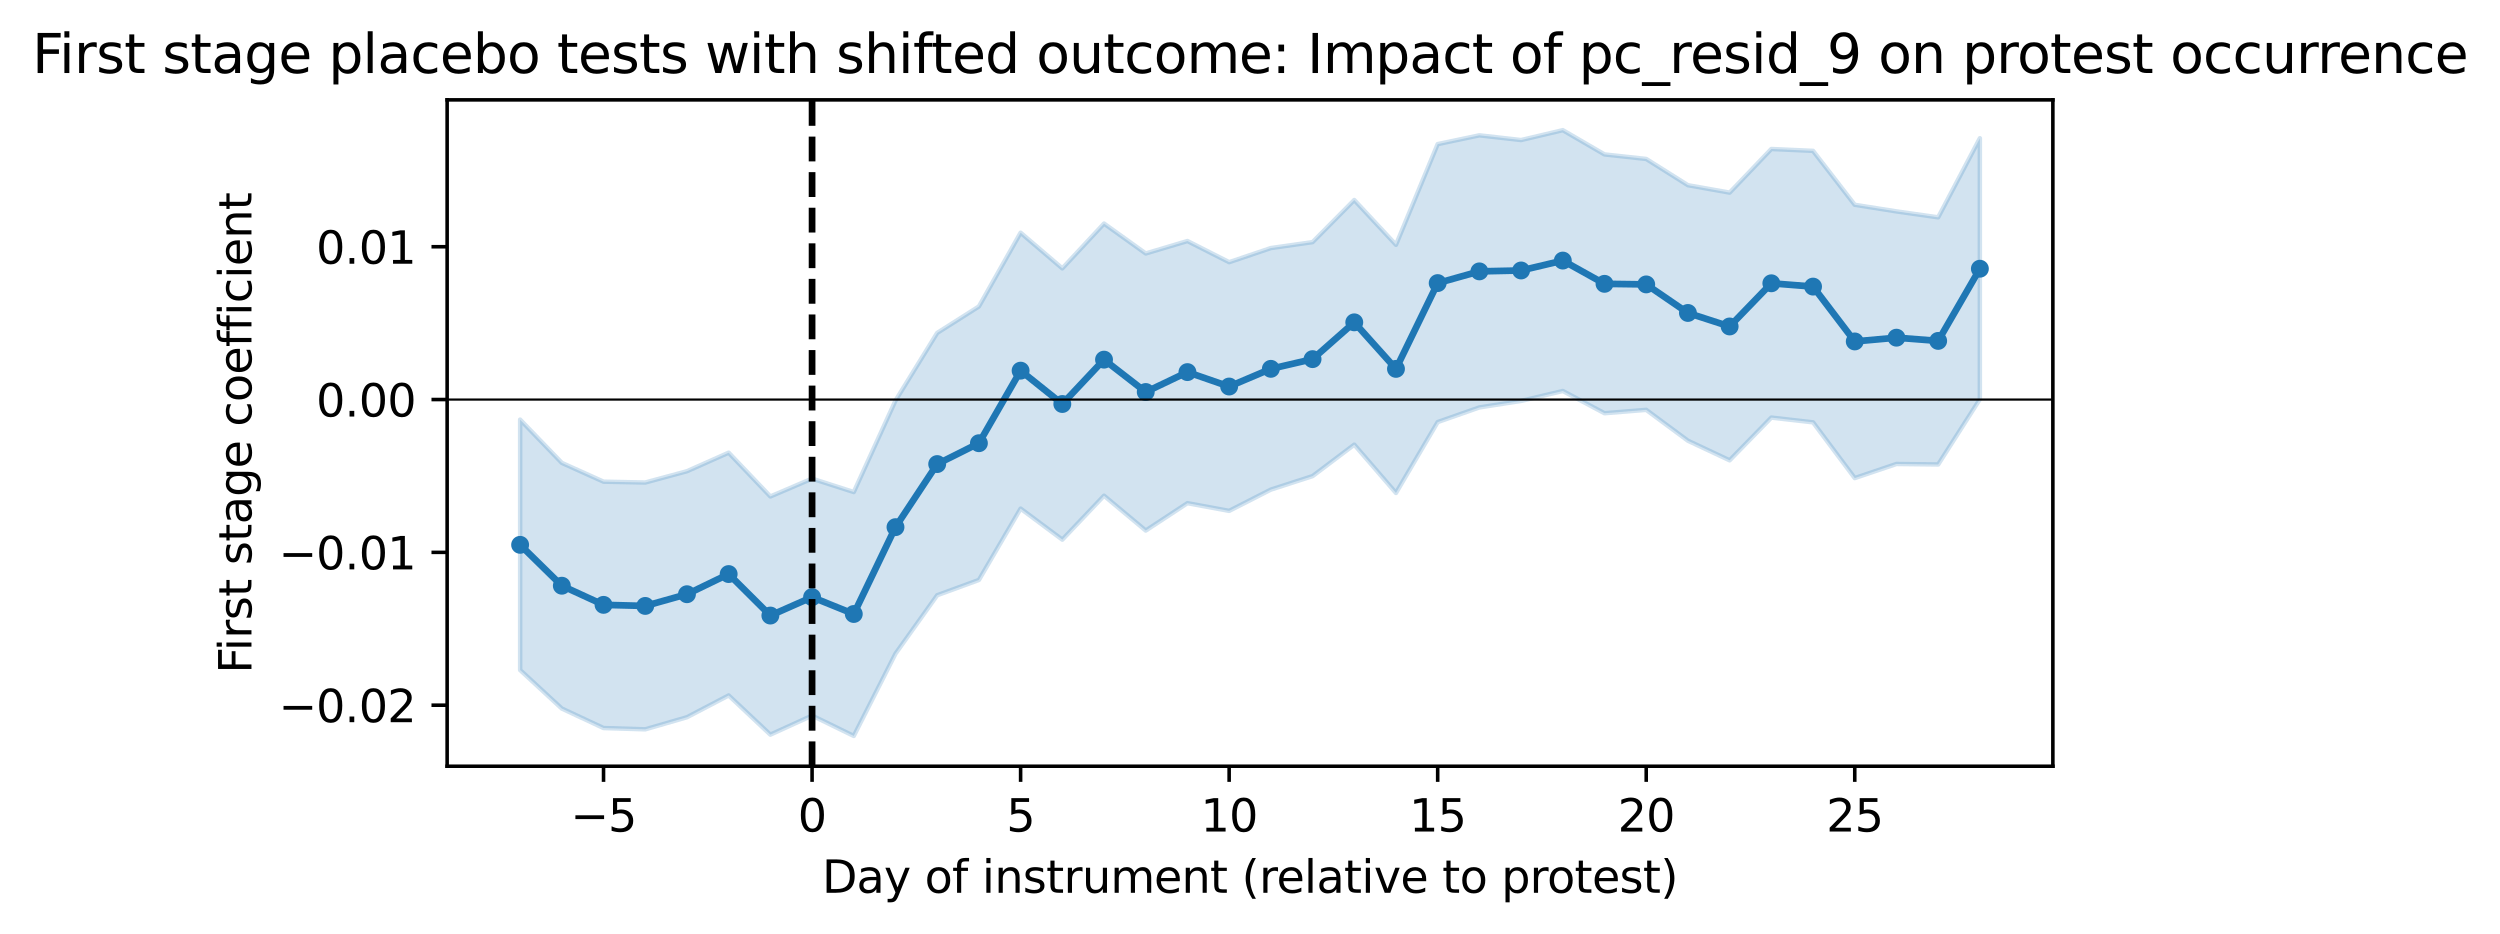 <?xml version="1.0" encoding="utf-8" standalone="no"?>
<!DOCTYPE svg PUBLIC "-//W3C//DTD SVG 1.1//EN"
  "http://www.w3.org/Graphics/SVG/1.1/DTD/svg11.dtd">
<svg xmlns:xlink="http://www.w3.org/1999/xlink" width="558.636pt" height="208.774pt" viewBox="0 0 558.636 208.774" xmlns="http://www.w3.org/2000/svg" version="1.1">
 <defs>
  <style type="text/css">*{stroke-linejoin: round; stroke-linecap: butt}</style>
 </defs>
 <g id="figure_1">
  <g id="patch_1">
   <path d="M 0 208.774
L 558.636 208.774
L 558.636 0
L 0 0
z
" style="fill: #ffffff"/>
  </g>
  <g id="axes_1">
   <g id="patch_2">
    <path d="M 99.915 171.218
L 458.721 171.218
L 458.721 22.318
L 99.915 22.318
z
" style="fill: #ffffff"/>
   </g>
   <g id="PolyCollection_1">
    <defs>
     <path id="m5fc6c10054" d="M 116.224 -115.006
L 116.224 -59.05
L 125.544 -50.441
L 134.863 -46.089
L 144.183 -45.801
L 153.503 -48.507
L 162.822 -53.376
L 172.142 -44.613
L 181.462 -48.869
L 190.781 -44.324
L 200.101 -62.706
L 209.42 -75.769
L 218.74 -79.18
L 228.06 -95.125
L 237.379 -88.187
L 246.699 -98.004
L 256.019 -90.221
L 265.338 -96.339
L 274.658 -94.615
L 283.978 -99.369
L 293.297 -102.38
L 302.617 -109.414
L 311.937 -98.619
L 321.256 -114.46
L 330.576 -117.732
L 339.895 -119.189
L 349.215 -121.407
L 358.535 -116.433
L 367.854 -117.191
L 377.174 -110.292
L 386.494 -105.913
L 395.813 -115.461
L 405.133 -114.399
L 414.453 -101.943
L 423.772 -105.096
L 433.092 -104.983
L 442.412 -119.569
L 442.412 -177.883
L 442.412 -177.883
L 433.092 -160.211
L 423.772 -161.538
L 414.453 -163.012
L 405.133 -175.065
L 395.813 -175.482
L 386.494 -165.735
L 377.174 -167.39
L 367.854 -173.254
L 358.535 -174.27
L 349.215 -179.688
L 339.895 -177.48
L 330.576 -178.535
L 321.256 -176.573
L 311.937 -154.074
L 302.617 -164.077
L 293.297 -154.668
L 283.978 -153.344
L 274.658 -150.19
L 265.338 -154.914
L 256.019 -152.137
L 246.699 -158.816
L 237.379 -148.805
L 228.06 -156.773
L 218.74 -140.292
L 209.42 -134.384
L 200.101 -119.253
L 190.781 -98.827
L 181.462 -101.821
L 172.142 -97.838
L 162.822 -107.621
L 153.503 -103.478
L 144.183 -100.955
L 134.863 -101.143
L 125.544 -105.343
L 116.224 -115.006
z
" style="stroke: #1f77b4; stroke-opacity: 0.2"/>
    </defs>
    <g clip-path="url(#pff7cc53bf7)">
     <use xlink:href="#m5fc6c10054" x="0" y="208.774" style="fill: #1f77b4; fill-opacity: 0.2; stroke: #1f77b4; stroke-opacity: 0.2"/>
    </g>
   </g>
   <g id="matplotlib.axis_1">
    <g id="xtick_1">
     <g id="line2d_1">
      <defs>
       <path id="mb83be0d517" d="M 0 0
L 0 3.5
" style="stroke: #000000; stroke-width: 0.8"/>
      </defs>
      <g>
       <use xlink:href="#mb83be0d517" x="134.863" y="171.218" style="stroke: #000000; stroke-width: 0.8"/>
      </g>
     </g>
     <g id="text_1">
      <!-- −5 -->
      <g transform="translate(127.492 185.817) scale(0.1 -0.1)">
       <defs>
        <path id="DejaVuSans-2212" d="M 678 2272
L 4684 2272
L 4684 1741
L 678 1741
L 678 2272
z
" transform="scale(0.016)"/>
        <path id="DejaVuSans-35" d="M 691 4666
L 3169 4666
L 3169 4134
L 1269 4134
L 1269 2991
Q 1406 3038 1543 3061
Q 1681 3084 1819 3084
Q 2600 3084 3056 2656
Q 3513 2228 3513 1497
Q 3513 744 3044 326
Q 2575 -91 1722 -91
Q 1428 -91 1123 -41
Q 819 9 494 109
L 494 744
Q 775 591 1075 516
Q 1375 441 1709 441
Q 2250 441 2565 725
Q 2881 1009 2881 1497
Q 2881 1984 2565 2268
Q 2250 2553 1709 2553
Q 1456 2553 1204 2497
Q 953 2441 691 2322
L 691 4666
z
" transform="scale(0.016)"/>
       </defs>
       <use xlink:href="#DejaVuSans-2212"/>
       <use xlink:href="#DejaVuSans-35" x="83.789"/>
      </g>
     </g>
    </g>
    <g id="xtick_2">
     <g id="line2d_2">
      <g>
       <use xlink:href="#mb83be0d517" x="181.462" y="171.218" style="stroke: #000000; stroke-width: 0.8"/>
      </g>
     </g>
     <g id="text_2">
      <!-- 0 -->
      <g transform="translate(178.28 185.817) scale(0.1 -0.1)">
       <defs>
        <path id="DejaVuSans-30" d="M 2034 4250
Q 1547 4250 1301 3770
Q 1056 3291 1056 2328
Q 1056 1369 1301 889
Q 1547 409 2034 409
Q 2525 409 2770 889
Q 3016 1369 3016 2328
Q 3016 3291 2770 3770
Q 2525 4250 2034 4250
z
M 2034 4750
Q 2819 4750 3233 4129
Q 3647 3509 3647 2328
Q 3647 1150 3233 529
Q 2819 -91 2034 -91
Q 1250 -91 836 529
Q 422 1150 422 2328
Q 422 3509 836 4129
Q 1250 4750 2034 4750
z
" transform="scale(0.016)"/>
       </defs>
       <use xlink:href="#DejaVuSans-30"/>
      </g>
     </g>
    </g>
    <g id="xtick_3">
     <g id="line2d_3">
      <g>
       <use xlink:href="#mb83be0d517" x="228.06" y="171.218" style="stroke: #000000; stroke-width: 0.8"/>
      </g>
     </g>
     <g id="text_3">
      <!-- 5 -->
      <g transform="translate(224.879 185.817) scale(0.1 -0.1)">
       <use xlink:href="#DejaVuSans-35"/>
      </g>
     </g>
    </g>
    <g id="xtick_4">
     <g id="line2d_4">
      <g>
       <use xlink:href="#mb83be0d517" x="274.658" y="171.218" style="stroke: #000000; stroke-width: 0.8"/>
      </g>
     </g>
     <g id="text_4">
      <!-- 10 -->
      <g transform="translate(268.295 185.817) scale(0.1 -0.1)">
       <defs>
        <path id="DejaVuSans-31" d="M 794 531
L 1825 531
L 1825 4091
L 703 3866
L 703 4441
L 1819 4666
L 2450 4666
L 2450 531
L 3481 531
L 3481 0
L 794 0
L 794 531
z
" transform="scale(0.016)"/>
       </defs>
       <use xlink:href="#DejaVuSans-31"/>
       <use xlink:href="#DejaVuSans-30" x="63.623"/>
      </g>
     </g>
    </g>
    <g id="xtick_5">
     <g id="line2d_5">
      <g>
       <use xlink:href="#mb83be0d517" x="321.256" y="171.218" style="stroke: #000000; stroke-width: 0.8"/>
      </g>
     </g>
     <g id="text_5">
      <!-- 15 -->
      <g transform="translate(314.894 185.817) scale(0.1 -0.1)">
       <use xlink:href="#DejaVuSans-31"/>
       <use xlink:href="#DejaVuSans-35" x="63.623"/>
      </g>
     </g>
    </g>
    <g id="xtick_6">
     <g id="line2d_6">
      <g>
       <use xlink:href="#mb83be0d517" x="367.854" y="171.218" style="stroke: #000000; stroke-width: 0.8"/>
      </g>
     </g>
     <g id="text_6">
      <!-- 20 -->
      <g transform="translate(361.492 185.817) scale(0.1 -0.1)">
       <defs>
        <path id="DejaVuSans-32" d="M 1228 531
L 3431 531
L 3431 0
L 469 0
L 469 531
Q 828 903 1448 1529
Q 2069 2156 2228 2338
Q 2531 2678 2651 2914
Q 2772 3150 2772 3378
Q 2772 3750 2511 3984
Q 2250 4219 1831 4219
Q 1534 4219 1204 4116
Q 875 4013 500 3803
L 500 4441
Q 881 4594 1212 4672
Q 1544 4750 1819 4750
Q 2544 4750 2975 4387
Q 3406 4025 3406 3419
Q 3406 3131 3298 2873
Q 3191 2616 2906 2266
Q 2828 2175 2409 1742
Q 1991 1309 1228 531
z
" transform="scale(0.016)"/>
       </defs>
       <use xlink:href="#DejaVuSans-32"/>
       <use xlink:href="#DejaVuSans-30" x="63.623"/>
      </g>
     </g>
    </g>
    <g id="xtick_7">
     <g id="line2d_7">
      <g>
       <use xlink:href="#mb83be0d517" x="414.453" y="171.218" style="stroke: #000000; stroke-width: 0.8"/>
      </g>
     </g>
     <g id="text_7">
      <!-- 25 -->
      <g transform="translate(408.09 185.817) scale(0.1 -0.1)">
       <use xlink:href="#DejaVuSans-32"/>
       <use xlink:href="#DejaVuSans-35" x="63.623"/>
      </g>
     </g>
    </g>
    <g id="text_8">
     <!-- Day of instrument (relative to protest) -->
     <g transform="translate(183.7 199.495) scale(0.1 -0.1)">
      <defs>
       <path id="DejaVuSans-44" d="M 1259 4147
L 1259 519
L 2022 519
Q 2988 519 3436 956
Q 3884 1394 3884 2338
Q 3884 3275 3436 3711
Q 2988 4147 2022 4147
L 1259 4147
z
M 628 4666
L 1925 4666
Q 3281 4666 3915 4102
Q 4550 3538 4550 2338
Q 4550 1131 3912 565
Q 3275 0 1925 0
L 628 0
L 628 4666
z
" transform="scale(0.016)"/>
       <path id="DejaVuSans-61" d="M 2194 1759
Q 1497 1759 1228 1600
Q 959 1441 959 1056
Q 959 750 1161 570
Q 1363 391 1709 391
Q 2188 391 2477 730
Q 2766 1069 2766 1631
L 2766 1759
L 2194 1759
z
M 3341 1997
L 3341 0
L 2766 0
L 2766 531
Q 2569 213 2275 61
Q 1981 -91 1556 -91
Q 1019 -91 701 211
Q 384 513 384 1019
Q 384 1609 779 1909
Q 1175 2209 1959 2209
L 2766 2209
L 2766 2266
Q 2766 2663 2505 2880
Q 2244 3097 1772 3097
Q 1472 3097 1187 3025
Q 903 2953 641 2809
L 641 3341
Q 956 3463 1253 3523
Q 1550 3584 1831 3584
Q 2591 3584 2966 3190
Q 3341 2797 3341 1997
z
" transform="scale(0.016)"/>
       <path id="DejaVuSans-79" d="M 2059 -325
Q 1816 -950 1584 -1140
Q 1353 -1331 966 -1331
L 506 -1331
L 506 -850
L 844 -850
Q 1081 -850 1212 -737
Q 1344 -625 1503 -206
L 1606 56
L 191 3500
L 800 3500
L 1894 763
L 2988 3500
L 3597 3500
L 2059 -325
z
" transform="scale(0.016)"/>
       <path id="DejaVuSans-20" transform="scale(0.016)"/>
       <path id="DejaVuSans-6f" d="M 1959 3097
Q 1497 3097 1228 2736
Q 959 2375 959 1747
Q 959 1119 1226 758
Q 1494 397 1959 397
Q 2419 397 2687 759
Q 2956 1122 2956 1747
Q 2956 2369 2687 2733
Q 2419 3097 1959 3097
z
M 1959 3584
Q 2709 3584 3137 3096
Q 3566 2609 3566 1747
Q 3566 888 3137 398
Q 2709 -91 1959 -91
Q 1206 -91 779 398
Q 353 888 353 1747
Q 353 2609 779 3096
Q 1206 3584 1959 3584
z
" transform="scale(0.016)"/>
       <path id="DejaVuSans-66" d="M 2375 4863
L 2375 4384
L 1825 4384
Q 1516 4384 1395 4259
Q 1275 4134 1275 3809
L 1275 3500
L 2222 3500
L 2222 3053
L 1275 3053
L 1275 0
L 697 0
L 697 3053
L 147 3053
L 147 3500
L 697 3500
L 697 3744
Q 697 4328 969 4595
Q 1241 4863 1831 4863
L 2375 4863
z
" transform="scale(0.016)"/>
       <path id="DejaVuSans-69" d="M 603 3500
L 1178 3500
L 1178 0
L 603 0
L 603 3500
z
M 603 4863
L 1178 4863
L 1178 4134
L 603 4134
L 603 4863
z
" transform="scale(0.016)"/>
       <path id="DejaVuSans-6e" d="M 3513 2113
L 3513 0
L 2938 0
L 2938 2094
Q 2938 2591 2744 2837
Q 2550 3084 2163 3084
Q 1697 3084 1428 2787
Q 1159 2491 1159 1978
L 1159 0
L 581 0
L 581 3500
L 1159 3500
L 1159 2956
Q 1366 3272 1645 3428
Q 1925 3584 2291 3584
Q 2894 3584 3203 3211
Q 3513 2838 3513 2113
z
" transform="scale(0.016)"/>
       <path id="DejaVuSans-73" d="M 2834 3397
L 2834 2853
Q 2591 2978 2328 3040
Q 2066 3103 1784 3103
Q 1356 3103 1142 2972
Q 928 2841 928 2578
Q 928 2378 1081 2264
Q 1234 2150 1697 2047
L 1894 2003
Q 2506 1872 2764 1633
Q 3022 1394 3022 966
Q 3022 478 2636 193
Q 2250 -91 1575 -91
Q 1294 -91 989 -36
Q 684 19 347 128
L 347 722
Q 666 556 975 473
Q 1284 391 1588 391
Q 1994 391 2212 530
Q 2431 669 2431 922
Q 2431 1156 2273 1281
Q 2116 1406 1581 1522
L 1381 1569
Q 847 1681 609 1914
Q 372 2147 372 2553
Q 372 3047 722 3315
Q 1072 3584 1716 3584
Q 2034 3584 2315 3537
Q 2597 3491 2834 3397
z
" transform="scale(0.016)"/>
       <path id="DejaVuSans-74" d="M 1172 4494
L 1172 3500
L 2356 3500
L 2356 3053
L 1172 3053
L 1172 1153
Q 1172 725 1289 603
Q 1406 481 1766 481
L 2356 481
L 2356 0
L 1766 0
Q 1100 0 847 248
Q 594 497 594 1153
L 594 3053
L 172 3053
L 172 3500
L 594 3500
L 594 4494
L 1172 4494
z
" transform="scale(0.016)"/>
       <path id="DejaVuSans-72" d="M 2631 2963
Q 2534 3019 2420 3045
Q 2306 3072 2169 3072
Q 1681 3072 1420 2755
Q 1159 2438 1159 1844
L 1159 0
L 581 0
L 581 3500
L 1159 3500
L 1159 2956
Q 1341 3275 1631 3429
Q 1922 3584 2338 3584
Q 2397 3584 2469 3576
Q 2541 3569 2628 3553
L 2631 2963
z
" transform="scale(0.016)"/>
       <path id="DejaVuSans-75" d="M 544 1381
L 544 3500
L 1119 3500
L 1119 1403
Q 1119 906 1312 657
Q 1506 409 1894 409
Q 2359 409 2629 706
Q 2900 1003 2900 1516
L 2900 3500
L 3475 3500
L 3475 0
L 2900 0
L 2900 538
Q 2691 219 2414 64
Q 2138 -91 1772 -91
Q 1169 -91 856 284
Q 544 659 544 1381
z
M 1991 3584
L 1991 3584
z
" transform="scale(0.016)"/>
       <path id="DejaVuSans-6d" d="M 3328 2828
Q 3544 3216 3844 3400
Q 4144 3584 4550 3584
Q 5097 3584 5394 3201
Q 5691 2819 5691 2113
L 5691 0
L 5113 0
L 5113 2094
Q 5113 2597 4934 2840
Q 4756 3084 4391 3084
Q 3944 3084 3684 2787
Q 3425 2491 3425 1978
L 3425 0
L 2847 0
L 2847 2094
Q 2847 2600 2669 2842
Q 2491 3084 2119 3084
Q 1678 3084 1418 2786
Q 1159 2488 1159 1978
L 1159 0
L 581 0
L 581 3500
L 1159 3500
L 1159 2956
Q 1356 3278 1631 3431
Q 1906 3584 2284 3584
Q 2666 3584 2933 3390
Q 3200 3197 3328 2828
z
" transform="scale(0.016)"/>
       <path id="DejaVuSans-65" d="M 3597 1894
L 3597 1613
L 953 1613
Q 991 1019 1311 708
Q 1631 397 2203 397
Q 2534 397 2845 478
Q 3156 559 3463 722
L 3463 178
Q 3153 47 2828 -22
Q 2503 -91 2169 -91
Q 1331 -91 842 396
Q 353 884 353 1716
Q 353 2575 817 3079
Q 1281 3584 2069 3584
Q 2775 3584 3186 3129
Q 3597 2675 3597 1894
z
M 3022 2063
Q 3016 2534 2758 2815
Q 2500 3097 2075 3097
Q 1594 3097 1305 2825
Q 1016 2553 972 2059
L 3022 2063
z
" transform="scale(0.016)"/>
       <path id="DejaVuSans-28" d="M 1984 4856
Q 1566 4138 1362 3434
Q 1159 2731 1159 2009
Q 1159 1288 1364 580
Q 1569 -128 1984 -844
L 1484 -844
Q 1016 -109 783 600
Q 550 1309 550 2009
Q 550 2706 781 3412
Q 1013 4119 1484 4856
L 1984 4856
z
" transform="scale(0.016)"/>
       <path id="DejaVuSans-6c" d="M 603 4863
L 1178 4863
L 1178 0
L 603 0
L 603 4863
z
" transform="scale(0.016)"/>
       <path id="DejaVuSans-76" d="M 191 3500
L 800 3500
L 1894 563
L 2988 3500
L 3597 3500
L 2284 0
L 1503 0
L 191 3500
z
" transform="scale(0.016)"/>
       <path id="DejaVuSans-70" d="M 1159 525
L 1159 -1331
L 581 -1331
L 581 3500
L 1159 3500
L 1159 2969
Q 1341 3281 1617 3432
Q 1894 3584 2278 3584
Q 2916 3584 3314 3078
Q 3713 2572 3713 1747
Q 3713 922 3314 415
Q 2916 -91 2278 -91
Q 1894 -91 1617 61
Q 1341 213 1159 525
z
M 3116 1747
Q 3116 2381 2855 2742
Q 2594 3103 2138 3103
Q 1681 3103 1420 2742
Q 1159 2381 1159 1747
Q 1159 1113 1420 752
Q 1681 391 2138 391
Q 2594 391 2855 752
Q 3116 1113 3116 1747
z
" transform="scale(0.016)"/>
       <path id="DejaVuSans-29" d="M 513 4856
L 1013 4856
Q 1481 4119 1714 3412
Q 1947 2706 1947 2009
Q 1947 1309 1714 600
Q 1481 -109 1013 -844
L 513 -844
Q 928 -128 1133 580
Q 1338 1288 1338 2009
Q 1338 2731 1133 3434
Q 928 4138 513 4856
z
" transform="scale(0.016)"/>
      </defs>
      <use xlink:href="#DejaVuSans-44"/>
      <use xlink:href="#DejaVuSans-61" x="77.002"/>
      <use xlink:href="#DejaVuSans-79" x="138.281"/>
      <use xlink:href="#DejaVuSans-20" x="197.461"/>
      <use xlink:href="#DejaVuSans-6f" x="229.248"/>
      <use xlink:href="#DejaVuSans-66" x="290.43"/>
      <use xlink:href="#DejaVuSans-20" x="325.635"/>
      <use xlink:href="#DejaVuSans-69" x="357.422"/>
      <use xlink:href="#DejaVuSans-6e" x="385.205"/>
      <use xlink:href="#DejaVuSans-73" x="448.584"/>
      <use xlink:href="#DejaVuSans-74" x="500.684"/>
      <use xlink:href="#DejaVuSans-72" x="539.893"/>
      <use xlink:href="#DejaVuSans-75" x="581.006"/>
      <use xlink:href="#DejaVuSans-6d" x="644.385"/>
      <use xlink:href="#DejaVuSans-65" x="741.797"/>
      <use xlink:href="#DejaVuSans-6e" x="803.32"/>
      <use xlink:href="#DejaVuSans-74" x="866.699"/>
      <use xlink:href="#DejaVuSans-20" x="905.908"/>
      <use xlink:href="#DejaVuSans-28" x="937.695"/>
      <use xlink:href="#DejaVuSans-72" x="976.709"/>
      <use xlink:href="#DejaVuSans-65" x="1015.572"/>
      <use xlink:href="#DejaVuSans-6c" x="1077.096"/>
      <use xlink:href="#DejaVuSans-61" x="1104.879"/>
      <use xlink:href="#DejaVuSans-74" x="1166.158"/>
      <use xlink:href="#DejaVuSans-69" x="1205.367"/>
      <use xlink:href="#DejaVuSans-76" x="1233.15"/>
      <use xlink:href="#DejaVuSans-65" x="1292.33"/>
      <use xlink:href="#DejaVuSans-20" x="1353.854"/>
      <use xlink:href="#DejaVuSans-74" x="1385.641"/>
      <use xlink:href="#DejaVuSans-6f" x="1424.85"/>
      <use xlink:href="#DejaVuSans-20" x="1486.031"/>
      <use xlink:href="#DejaVuSans-70" x="1517.818"/>
      <use xlink:href="#DejaVuSans-72" x="1581.295"/>
      <use xlink:href="#DejaVuSans-6f" x="1620.158"/>
      <use xlink:href="#DejaVuSans-74" x="1681.34"/>
      <use xlink:href="#DejaVuSans-65" x="1720.549"/>
      <use xlink:href="#DejaVuSans-73" x="1782.072"/>
      <use xlink:href="#DejaVuSans-74" x="1834.172"/>
      <use xlink:href="#DejaVuSans-29" x="1873.381"/>
     </g>
    </g>
   </g>
   <g id="matplotlib.axis_2">
    <g id="ytick_1">
     <g id="line2d_8">
      <defs>
       <path id="m1e050768a5" d="M 0 0
L -3.5 0
" style="stroke: #000000; stroke-width: 0.8"/>
      </defs>
      <g>
       <use xlink:href="#m1e050768a5" x="99.915" y="157.578" style="stroke: #000000; stroke-width: 0.8"/>
      </g>
     </g>
     <g id="text_9">
      <!-- −0.02 -->
      <g transform="translate(62.269 161.377) scale(0.1 -0.1)">
       <defs>
        <path id="DejaVuSans-2e" d="M 684 794
L 1344 794
L 1344 0
L 684 0
L 684 794
z
" transform="scale(0.016)"/>
       </defs>
       <use xlink:href="#DejaVuSans-2212"/>
       <use xlink:href="#DejaVuSans-30" x="83.789"/>
       <use xlink:href="#DejaVuSans-2e" x="147.412"/>
       <use xlink:href="#DejaVuSans-30" x="179.199"/>
       <use xlink:href="#DejaVuSans-32" x="242.822"/>
      </g>
     </g>
    </g>
    <g id="ytick_2">
     <g id="line2d_9">
      <g>
       <use xlink:href="#m1e050768a5" x="99.915" y="123.429" style="stroke: #000000; stroke-width: 0.8"/>
      </g>
     </g>
     <g id="text_10">
      <!-- −0.01 -->
      <g transform="translate(62.269 127.228) scale(0.1 -0.1)">
       <use xlink:href="#DejaVuSans-2212"/>
       <use xlink:href="#DejaVuSans-30" x="83.789"/>
       <use xlink:href="#DejaVuSans-2e" x="147.412"/>
       <use xlink:href="#DejaVuSans-30" x="179.199"/>
       <use xlink:href="#DejaVuSans-31" x="242.822"/>
      </g>
     </g>
    </g>
    <g id="ytick_3">
     <g id="line2d_10">
      <g>
       <use xlink:href="#m1e050768a5" x="99.915" y="89.281" style="stroke: #000000; stroke-width: 0.8"/>
      </g>
     </g>
     <g id="text_11">
      <!-- 0.00 -->
      <g transform="translate(70.649 93.08) scale(0.1 -0.1)">
       <use xlink:href="#DejaVuSans-30"/>
       <use xlink:href="#DejaVuSans-2e" x="63.623"/>
       <use xlink:href="#DejaVuSans-30" x="95.41"/>
       <use xlink:href="#DejaVuSans-30" x="159.033"/>
      </g>
     </g>
    </g>
    <g id="ytick_4">
     <g id="line2d_11">
      <g>
       <use xlink:href="#m1e050768a5" x="99.915" y="55.132" style="stroke: #000000; stroke-width: 0.8"/>
      </g>
     </g>
     <g id="text_12">
      <!-- 0.01 -->
      <g transform="translate(70.649 58.931) scale(0.1 -0.1)">
       <use xlink:href="#DejaVuSans-30"/>
       <use xlink:href="#DejaVuSans-2e" x="63.623"/>
       <use xlink:href="#DejaVuSans-30" x="95.41"/>
       <use xlink:href="#DejaVuSans-31" x="159.033"/>
      </g>
     </g>
    </g>
    <g id="text_13">
     <!-- First stage coefficient -->
     <g transform="translate(56.19 150.487) rotate(-90) scale(0.1 -0.1)">
      <defs>
       <path id="DejaVuSans-46" d="M 628 4666
L 3309 4666
L 3309 4134
L 1259 4134
L 1259 2759
L 3109 2759
L 3109 2228
L 1259 2228
L 1259 0
L 628 0
L 628 4666
z
" transform="scale(0.016)"/>
       <path id="DejaVuSans-67" d="M 2906 1791
Q 2906 2416 2648 2759
Q 2391 3103 1925 3103
Q 1463 3103 1205 2759
Q 947 2416 947 1791
Q 947 1169 1205 825
Q 1463 481 1925 481
Q 2391 481 2648 825
Q 2906 1169 2906 1791
z
M 3481 434
Q 3481 -459 3084 -895
Q 2688 -1331 1869 -1331
Q 1566 -1331 1297 -1286
Q 1028 -1241 775 -1147
L 775 -588
Q 1028 -725 1275 -790
Q 1522 -856 1778 -856
Q 2344 -856 2625 -561
Q 2906 -266 2906 331
L 2906 616
Q 2728 306 2450 153
Q 2172 0 1784 0
Q 1141 0 747 490
Q 353 981 353 1791
Q 353 2603 747 3093
Q 1141 3584 1784 3584
Q 2172 3584 2450 3431
Q 2728 3278 2906 2969
L 2906 3500
L 3481 3500
L 3481 434
z
" transform="scale(0.016)"/>
       <path id="DejaVuSans-63" d="M 3122 3366
L 3122 2828
Q 2878 2963 2633 3030
Q 2388 3097 2138 3097
Q 1578 3097 1268 2742
Q 959 2388 959 1747
Q 959 1106 1268 751
Q 1578 397 2138 397
Q 2388 397 2633 464
Q 2878 531 3122 666
L 3122 134
Q 2881 22 2623 -34
Q 2366 -91 2075 -91
Q 1284 -91 818 406
Q 353 903 353 1747
Q 353 2603 823 3093
Q 1294 3584 2113 3584
Q 2378 3584 2631 3529
Q 2884 3475 3122 3366
z
" transform="scale(0.016)"/>
      </defs>
      <use xlink:href="#DejaVuSans-46"/>
      <use xlink:href="#DejaVuSans-69" x="50.27"/>
      <use xlink:href="#DejaVuSans-72" x="78.053"/>
      <use xlink:href="#DejaVuSans-73" x="119.166"/>
      <use xlink:href="#DejaVuSans-74" x="171.266"/>
      <use xlink:href="#DejaVuSans-20" x="210.475"/>
      <use xlink:href="#DejaVuSans-73" x="242.262"/>
      <use xlink:href="#DejaVuSans-74" x="294.361"/>
      <use xlink:href="#DejaVuSans-61" x="333.57"/>
      <use xlink:href="#DejaVuSans-67" x="394.85"/>
      <use xlink:href="#DejaVuSans-65" x="458.326"/>
      <use xlink:href="#DejaVuSans-20" x="519.85"/>
      <use xlink:href="#DejaVuSans-63" x="551.637"/>
      <use xlink:href="#DejaVuSans-6f" x="606.617"/>
      <use xlink:href="#DejaVuSans-65" x="667.799"/>
      <use xlink:href="#DejaVuSans-66" x="729.322"/>
      <use xlink:href="#DejaVuSans-66" x="764.527"/>
      <use xlink:href="#DejaVuSans-69" x="799.732"/>
      <use xlink:href="#DejaVuSans-63" x="827.516"/>
      <use xlink:href="#DejaVuSans-69" x="882.496"/>
      <use xlink:href="#DejaVuSans-65" x="910.279"/>
      <use xlink:href="#DejaVuSans-6e" x="971.803"/>
      <use xlink:href="#DejaVuSans-74" x="1035.182"/>
     </g>
    </g>
   </g>
   <g id="line2d_12">
    <path d="M 116.224 121.746
L 125.544 130.882
L 134.863 135.158
L 144.183 135.396
L 153.503 132.782
L 162.822 128.276
L 172.142 137.549
L 181.462 133.429
L 190.781 137.199
L 200.101 117.795
L 209.42 103.698
L 218.74 99.038
L 228.06 82.825
L 237.379 90.278
L 246.699 80.365
L 256.019 87.595
L 265.338 83.148
L 274.658 86.372
L 283.978 82.418
L 293.297 80.25
L 302.617 72.029
L 311.937 82.428
L 321.256 63.258
L 330.576 60.641
L 339.895 60.44
L 349.215 58.227
L 358.535 63.423
L 367.854 63.552
L 377.174 69.933
L 386.494 72.95
L 395.813 63.303
L 405.133 64.042
L 414.453 76.297
L 423.772 75.457
L 433.092 76.177
L 442.412 60.048
" clip-path="url(#pff7cc53bf7)" style="fill: none; stroke: #1f77b4; stroke-width: 1.5; stroke-linecap: square"/>
    <defs>
     <path id="m80afce72a1" d="M 0 1.5
C 0.398 1.5 0.779 1.342 1.061 1.061
C 1.342 0.779 1.5 0.398 1.5 0
C 1.5 -0.398 1.342 -0.779 1.061 -1.061
C 0.779 -1.342 0.398 -1.5 0 -1.5
C -0.398 -1.5 -0.779 -1.342 -1.061 -1.061
C -1.342 -0.779 -1.5 -0.398 -1.5 0
C -1.5 0.398 -1.342 0.779 -1.061 1.061
C -0.779 1.342 -0.398 1.5 0 1.5
z
" style="stroke: #1f77b4"/>
    </defs>
    <g clip-path="url(#pff7cc53bf7)">
     <use xlink:href="#m80afce72a1" x="116.224" y="121.746" style="fill: #1f77b4; stroke: #1f77b4"/>
     <use xlink:href="#m80afce72a1" x="125.544" y="130.882" style="fill: #1f77b4; stroke: #1f77b4"/>
     <use xlink:href="#m80afce72a1" x="134.863" y="135.158" style="fill: #1f77b4; stroke: #1f77b4"/>
     <use xlink:href="#m80afce72a1" x="144.183" y="135.396" style="fill: #1f77b4; stroke: #1f77b4"/>
     <use xlink:href="#m80afce72a1" x="153.503" y="132.782" style="fill: #1f77b4; stroke: #1f77b4"/>
     <use xlink:href="#m80afce72a1" x="162.822" y="128.276" style="fill: #1f77b4; stroke: #1f77b4"/>
     <use xlink:href="#m80afce72a1" x="172.142" y="137.549" style="fill: #1f77b4; stroke: #1f77b4"/>
     <use xlink:href="#m80afce72a1" x="181.462" y="133.429" style="fill: #1f77b4; stroke: #1f77b4"/>
     <use xlink:href="#m80afce72a1" x="190.781" y="137.199" style="fill: #1f77b4; stroke: #1f77b4"/>
     <use xlink:href="#m80afce72a1" x="200.101" y="117.795" style="fill: #1f77b4; stroke: #1f77b4"/>
     <use xlink:href="#m80afce72a1" x="209.42" y="103.698" style="fill: #1f77b4; stroke: #1f77b4"/>
     <use xlink:href="#m80afce72a1" x="218.74" y="99.038" style="fill: #1f77b4; stroke: #1f77b4"/>
     <use xlink:href="#m80afce72a1" x="228.06" y="82.825" style="fill: #1f77b4; stroke: #1f77b4"/>
     <use xlink:href="#m80afce72a1" x="237.379" y="90.278" style="fill: #1f77b4; stroke: #1f77b4"/>
     <use xlink:href="#m80afce72a1" x="246.699" y="80.365" style="fill: #1f77b4; stroke: #1f77b4"/>
     <use xlink:href="#m80afce72a1" x="256.019" y="87.595" style="fill: #1f77b4; stroke: #1f77b4"/>
     <use xlink:href="#m80afce72a1" x="265.338" y="83.148" style="fill: #1f77b4; stroke: #1f77b4"/>
     <use xlink:href="#m80afce72a1" x="274.658" y="86.372" style="fill: #1f77b4; stroke: #1f77b4"/>
     <use xlink:href="#m80afce72a1" x="283.978" y="82.418" style="fill: #1f77b4; stroke: #1f77b4"/>
     <use xlink:href="#m80afce72a1" x="293.297" y="80.25" style="fill: #1f77b4; stroke: #1f77b4"/>
     <use xlink:href="#m80afce72a1" x="302.617" y="72.029" style="fill: #1f77b4; stroke: #1f77b4"/>
     <use xlink:href="#m80afce72a1" x="311.937" y="82.428" style="fill: #1f77b4; stroke: #1f77b4"/>
     <use xlink:href="#m80afce72a1" x="321.256" y="63.258" style="fill: #1f77b4; stroke: #1f77b4"/>
     <use xlink:href="#m80afce72a1" x="330.576" y="60.641" style="fill: #1f77b4; stroke: #1f77b4"/>
     <use xlink:href="#m80afce72a1" x="339.895" y="60.44" style="fill: #1f77b4; stroke: #1f77b4"/>
     <use xlink:href="#m80afce72a1" x="349.215" y="58.227" style="fill: #1f77b4; stroke: #1f77b4"/>
     <use xlink:href="#m80afce72a1" x="358.535" y="63.423" style="fill: #1f77b4; stroke: #1f77b4"/>
     <use xlink:href="#m80afce72a1" x="367.854" y="63.552" style="fill: #1f77b4; stroke: #1f77b4"/>
     <use xlink:href="#m80afce72a1" x="377.174" y="69.933" style="fill: #1f77b4; stroke: #1f77b4"/>
     <use xlink:href="#m80afce72a1" x="386.494" y="72.95" style="fill: #1f77b4; stroke: #1f77b4"/>
     <use xlink:href="#m80afce72a1" x="395.813" y="63.303" style="fill: #1f77b4; stroke: #1f77b4"/>
     <use xlink:href="#m80afce72a1" x="405.133" y="64.042" style="fill: #1f77b4; stroke: #1f77b4"/>
     <use xlink:href="#m80afce72a1" x="414.453" y="76.297" style="fill: #1f77b4; stroke: #1f77b4"/>
     <use xlink:href="#m80afce72a1" x="423.772" y="75.457" style="fill: #1f77b4; stroke: #1f77b4"/>
     <use xlink:href="#m80afce72a1" x="433.092" y="76.177" style="fill: #1f77b4; stroke: #1f77b4"/>
     <use xlink:href="#m80afce72a1" x="442.412" y="60.048" style="fill: #1f77b4; stroke: #1f77b4"/>
    </g>
   </g>
   <g id="line2d_13">
    <path d="M 99.915 89.281
L 458.721 89.281
" clip-path="url(#pff7cc53bf7)" style="fill: none; stroke: #000000; stroke-width: 0.5; stroke-linecap: square"/>
   </g>
   <g id="line2d_14">
    <path d="M 181.462 171.218
L 181.462 22.318
" clip-path="url(#pff7cc53bf7)" style="fill: none; stroke-dasharray: 5.55,2.4; stroke-dashoffset: 0; stroke: #000000; stroke-width: 1.5"/>
   </g>
   <g id="patch_3">
    <path d="M 99.915 171.218
L 99.915 22.318
" style="fill: none; stroke: #000000; stroke-width: 0.8; stroke-linejoin: miter; stroke-linecap: square"/>
   </g>
   <g id="patch_4">
    <path d="M 458.721 171.218
L 458.721 22.318
" style="fill: none; stroke: #000000; stroke-width: 0.8; stroke-linejoin: miter; stroke-linecap: square"/>
   </g>
   <g id="patch_5">
    <path d="M 99.915 171.218
L 458.721 171.218
" style="fill: none; stroke: #000000; stroke-width: 0.8; stroke-linejoin: miter; stroke-linecap: square"/>
   </g>
   <g id="patch_6">
    <path d="M 99.915 22.318
L 458.721 22.318
" style="fill: none; stroke: #000000; stroke-width: 0.8; stroke-linejoin: miter; stroke-linecap: square"/>
   </g>
   <g id="text_14">
    <!-- First stage placebo tests with shifted outcome: Impact of pc_resid_9 on protest occurrence -->
    <g transform="translate(7.2 16.318) scale(0.12 -0.12)">
     <defs>
      <path id="DejaVuSans-62" d="M 3116 1747
Q 3116 2381 2855 2742
Q 2594 3103 2138 3103
Q 1681 3103 1420 2742
Q 1159 2381 1159 1747
Q 1159 1113 1420 752
Q 1681 391 2138 391
Q 2594 391 2855 752
Q 3116 1113 3116 1747
z
M 1159 2969
Q 1341 3281 1617 3432
Q 1894 3584 2278 3584
Q 2916 3584 3314 3078
Q 3713 2572 3713 1747
Q 3713 922 3314 415
Q 2916 -91 2278 -91
Q 1894 -91 1617 61
Q 1341 213 1159 525
L 1159 0
L 581 0
L 581 4863
L 1159 4863
L 1159 2969
z
" transform="scale(0.016)"/>
      <path id="DejaVuSans-77" d="M 269 3500
L 844 3500
L 1563 769
L 2278 3500
L 2956 3500
L 3675 769
L 4391 3500
L 4966 3500
L 4050 0
L 3372 0
L 2619 2869
L 1863 0
L 1184 0
L 269 3500
z
" transform="scale(0.016)"/>
      <path id="DejaVuSans-68" d="M 3513 2113
L 3513 0
L 2938 0
L 2938 2094
Q 2938 2591 2744 2837
Q 2550 3084 2163 3084
Q 1697 3084 1428 2787
Q 1159 2491 1159 1978
L 1159 0
L 581 0
L 581 4863
L 1159 4863
L 1159 2956
Q 1366 3272 1645 3428
Q 1925 3584 2291 3584
Q 2894 3584 3203 3211
Q 3513 2838 3513 2113
z
" transform="scale(0.016)"/>
      <path id="DejaVuSans-64" d="M 2906 2969
L 2906 4863
L 3481 4863
L 3481 0
L 2906 0
L 2906 525
Q 2725 213 2448 61
Q 2172 -91 1784 -91
Q 1150 -91 751 415
Q 353 922 353 1747
Q 353 2572 751 3078
Q 1150 3584 1784 3584
Q 2172 3584 2448 3432
Q 2725 3281 2906 2969
z
M 947 1747
Q 947 1113 1208 752
Q 1469 391 1925 391
Q 2381 391 2643 752
Q 2906 1113 2906 1747
Q 2906 2381 2643 2742
Q 2381 3103 1925 3103
Q 1469 3103 1208 2742
Q 947 2381 947 1747
z
" transform="scale(0.016)"/>
      <path id="DejaVuSans-3a" d="M 750 794
L 1409 794
L 1409 0
L 750 0
L 750 794
z
M 750 3309
L 1409 3309
L 1409 2516
L 750 2516
L 750 3309
z
" transform="scale(0.016)"/>
      <path id="DejaVuSans-49" d="M 628 4666
L 1259 4666
L 1259 0
L 628 0
L 628 4666
z
" transform="scale(0.016)"/>
      <path id="DejaVuSans-5f" d="M 3263 -1063
L 3263 -1509
L -63 -1509
L -63 -1063
L 3263 -1063
z
" transform="scale(0.016)"/>
      <path id="DejaVuSans-39" d="M 703 97
L 703 672
Q 941 559 1184 500
Q 1428 441 1663 441
Q 2288 441 2617 861
Q 2947 1281 2994 2138
Q 2813 1869 2534 1725
Q 2256 1581 1919 1581
Q 1219 1581 811 2004
Q 403 2428 403 3163
Q 403 3881 828 4315
Q 1253 4750 1959 4750
Q 2769 4750 3195 4129
Q 3622 3509 3622 2328
Q 3622 1225 3098 567
Q 2575 -91 1691 -91
Q 1453 -91 1209 -44
Q 966 3 703 97
z
M 1959 2075
Q 2384 2075 2632 2365
Q 2881 2656 2881 3163
Q 2881 3666 2632 3958
Q 2384 4250 1959 4250
Q 1534 4250 1286 3958
Q 1038 3666 1038 3163
Q 1038 2656 1286 2365
Q 1534 2075 1959 2075
z
" transform="scale(0.016)"/>
     </defs>
     <use xlink:href="#DejaVuSans-46"/>
     <use xlink:href="#DejaVuSans-69" x="50.27"/>
     <use xlink:href="#DejaVuSans-72" x="78.053"/>
     <use xlink:href="#DejaVuSans-73" x="119.166"/>
     <use xlink:href="#DejaVuSans-74" x="171.266"/>
     <use xlink:href="#DejaVuSans-20" x="210.475"/>
     <use xlink:href="#DejaVuSans-73" x="242.262"/>
     <use xlink:href="#DejaVuSans-74" x="294.361"/>
     <use xlink:href="#DejaVuSans-61" x="333.57"/>
     <use xlink:href="#DejaVuSans-67" x="394.85"/>
     <use xlink:href="#DejaVuSans-65" x="458.326"/>
     <use xlink:href="#DejaVuSans-20" x="519.85"/>
     <use xlink:href="#DejaVuSans-70" x="551.637"/>
     <use xlink:href="#DejaVuSans-6c" x="615.113"/>
     <use xlink:href="#DejaVuSans-61" x="642.896"/>
     <use xlink:href="#DejaVuSans-63" x="704.176"/>
     <use xlink:href="#DejaVuSans-65" x="759.156"/>
     <use xlink:href="#DejaVuSans-62" x="820.68"/>
     <use xlink:href="#DejaVuSans-6f" x="884.156"/>
     <use xlink:href="#DejaVuSans-20" x="945.338"/>
     <use xlink:href="#DejaVuSans-74" x="977.125"/>
     <use xlink:href="#DejaVuSans-65" x="1016.334"/>
     <use xlink:href="#DejaVuSans-73" x="1077.857"/>
     <use xlink:href="#DejaVuSans-74" x="1129.957"/>
     <use xlink:href="#DejaVuSans-73" x="1169.166"/>
     <use xlink:href="#DejaVuSans-20" x="1221.266"/>
     <use xlink:href="#DejaVuSans-77" x="1253.053"/>
     <use xlink:href="#DejaVuSans-69" x="1334.84"/>
     <use xlink:href="#DejaVuSans-74" x="1362.623"/>
     <use xlink:href="#DejaVuSans-68" x="1401.832"/>
     <use xlink:href="#DejaVuSans-20" x="1465.211"/>
     <use xlink:href="#DejaVuSans-73" x="1496.998"/>
     <use xlink:href="#DejaVuSans-68" x="1549.098"/>
     <use xlink:href="#DejaVuSans-69" x="1612.477"/>
     <use xlink:href="#DejaVuSans-66" x="1640.26"/>
     <use xlink:href="#DejaVuSans-74" x="1673.715"/>
     <use xlink:href="#DejaVuSans-65" x="1712.924"/>
     <use xlink:href="#DejaVuSans-64" x="1774.447"/>
     <use xlink:href="#DejaVuSans-20" x="1837.924"/>
     <use xlink:href="#DejaVuSans-6f" x="1869.711"/>
     <use xlink:href="#DejaVuSans-75" x="1930.893"/>
     <use xlink:href="#DejaVuSans-74" x="1994.271"/>
     <use xlink:href="#DejaVuSans-63" x="2033.48"/>
     <use xlink:href="#DejaVuSans-6f" x="2088.461"/>
     <use xlink:href="#DejaVuSans-6d" x="2149.643"/>
     <use xlink:href="#DejaVuSans-65" x="2247.055"/>
     <use xlink:href="#DejaVuSans-3a" x="2308.578"/>
     <use xlink:href="#DejaVuSans-20" x="2342.27"/>
     <use xlink:href="#DejaVuSans-49" x="2374.057"/>
     <use xlink:href="#DejaVuSans-6d" x="2403.549"/>
     <use xlink:href="#DejaVuSans-70" x="2500.961"/>
     <use xlink:href="#DejaVuSans-61" x="2564.438"/>
     <use xlink:href="#DejaVuSans-63" x="2625.717"/>
     <use xlink:href="#DejaVuSans-74" x="2680.697"/>
     <use xlink:href="#DejaVuSans-20" x="2719.906"/>
     <use xlink:href="#DejaVuSans-6f" x="2751.693"/>
     <use xlink:href="#DejaVuSans-66" x="2812.875"/>
     <use xlink:href="#DejaVuSans-20" x="2848.08"/>
     <use xlink:href="#DejaVuSans-70" x="2879.867"/>
     <use xlink:href="#DejaVuSans-63" x="2943.344"/>
     <use xlink:href="#DejaVuSans-5f" x="2998.324"/>
     <use xlink:href="#DejaVuSans-72" x="3048.324"/>
     <use xlink:href="#DejaVuSans-65" x="3087.188"/>
     <use xlink:href="#DejaVuSans-73" x="3148.711"/>
     <use xlink:href="#DejaVuSans-69" x="3200.811"/>
     <use xlink:href="#DejaVuSans-64" x="3228.594"/>
     <use xlink:href="#DejaVuSans-5f" x="3292.07"/>
     <use xlink:href="#DejaVuSans-39" x="3342.07"/>
     <use xlink:href="#DejaVuSans-20" x="3405.693"/>
     <use xlink:href="#DejaVuSans-6f" x="3437.48"/>
     <use xlink:href="#DejaVuSans-6e" x="3498.662"/>
     <use xlink:href="#DejaVuSans-20" x="3562.041"/>
     <use xlink:href="#DejaVuSans-70" x="3593.828"/>
     <use xlink:href="#DejaVuSans-72" x="3657.305"/>
     <use xlink:href="#DejaVuSans-6f" x="3696.168"/>
     <use xlink:href="#DejaVuSans-74" x="3757.35"/>
     <use xlink:href="#DejaVuSans-65" x="3796.559"/>
     <use xlink:href="#DejaVuSans-73" x="3858.082"/>
     <use xlink:href="#DejaVuSans-74" x="3910.182"/>
     <use xlink:href="#DejaVuSans-20" x="3949.391"/>
     <use xlink:href="#DejaVuSans-6f" x="3981.178"/>
     <use xlink:href="#DejaVuSans-63" x="4042.359"/>
     <use xlink:href="#DejaVuSans-63" x="4097.34"/>
     <use xlink:href="#DejaVuSans-75" x="4152.32"/>
     <use xlink:href="#DejaVuSans-72" x="4215.699"/>
     <use xlink:href="#DejaVuSans-72" x="4255.062"/>
     <use xlink:href="#DejaVuSans-65" x="4293.926"/>
     <use xlink:href="#DejaVuSans-6e" x="4355.449"/>
     <use xlink:href="#DejaVuSans-63" x="4418.828"/>
     <use xlink:href="#DejaVuSans-65" x="4473.809"/>
    </g>
   </g>
  </g>
 </g>
 <defs>
  <clipPath id="pff7cc53bf7">
   <rect x="99.915" y="22.318" width="358.806" height="148.9"/>
  </clipPath>
 </defs>
</svg>

